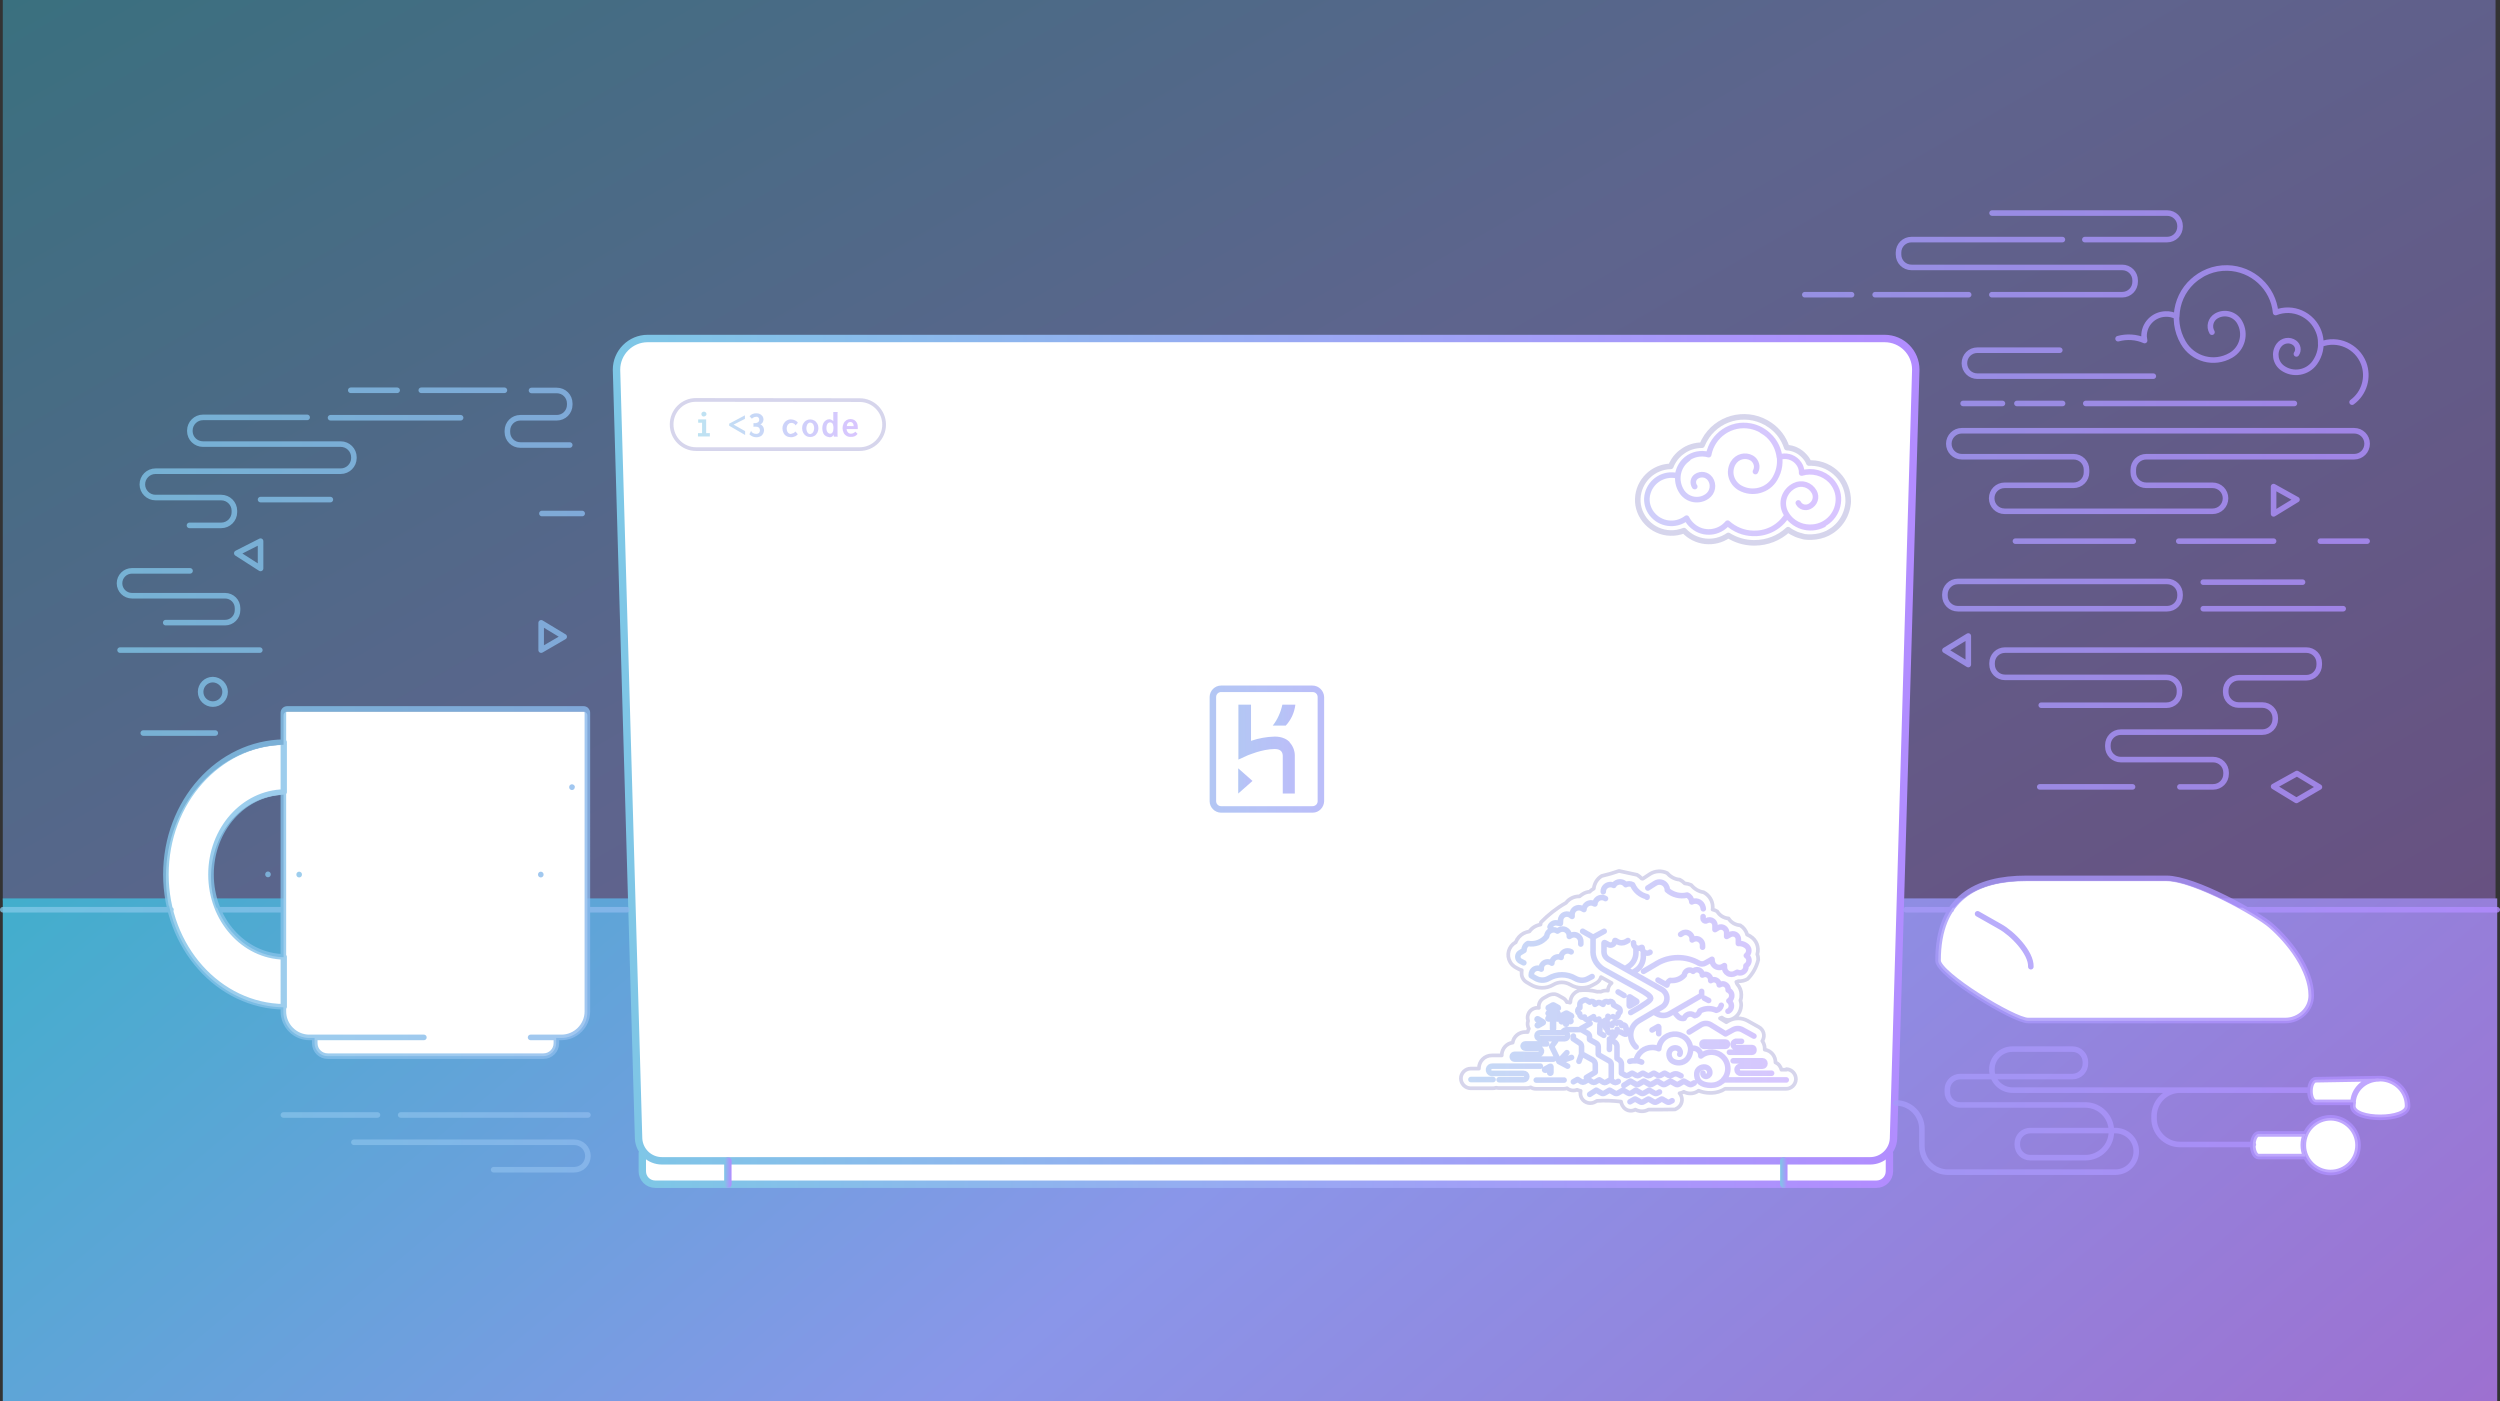 <?xml version="1.0" encoding="utf-8"?>
<!-- Generator: Adobe Illustrator 24.0.3, SVG Export Plug-In . SVG Version: 6.00 Build 0)  -->
<svg version="1.1" id="bg" xmlns="http://www.w3.org/2000/svg" xmlns:xlink="http://www.w3.org/1999/xlink" x="0px" y="0px"
	 width="1347.1px" height="754.9px" viewBox="0 0 1347.1 754.9" style="enable-background:new 0 0 1347.1 754.9;"
	 xml:space="preserve">
<rect x="0" y="0" width="1347.1" height="754.9" fill="#333333" stroke="none"/>
<style type="text/css">
	.st0{opacity:0.5;fill:url(#SVGID_1_);enable-background:new    ;}
	.st1{fill:url(#SVGID_2_);}
	.st2{fill:#FFFFFF;}
	.st3{opacity:0.7;}
	.st4{fill:url(#SVGID_3_);}
	.st5{fill:url(#SVGID_4_);}
	.st6{fill:url(#SVGID_5_);}
	.st7{fill:url(#SVGID_6_);}
	.st8{opacity:0.3;fill:none;stroke:#7673C0;stroke-width:3;stroke-linecap:round;stroke-linejoin:round;enable-background:new    ;}
	.st9{opacity:0.5;fill:url(#SVGID_7_);enable-background:new    ;}
	
		.st10{opacity:0.3;fill:none;stroke:#7673C0;stroke-width:2;stroke-linecap:round;stroke-linejoin:round;enable-background:new    ;}
	
		.st11{opacity:0.5;fill:none;stroke:url(#SVGID_8_);stroke-width:3;stroke-linecap:round;stroke-linejoin:round;enable-background:new    ;}
	.st12{fill:none;stroke:url(#SVGID_9_);stroke-width:3.98;stroke-linecap:round;stroke-linejoin:round;}
	.st13{fill:none;stroke:url(#SVGID_10_);stroke-width:4;stroke-linecap:round;stroke-linejoin:round;}
	
		.st14{opacity:0.8;fill:none;stroke:url(#SVGID_11_);stroke-width:3;stroke-linecap:round;stroke-linejoin:round;enable-background:new    ;}
	.st15{fill:none;stroke:url(#SVGID_12_);stroke-width:3.98;stroke-linecap:round;stroke-linejoin:round;}
	.st16{fill:none;stroke:url(#SVGID_13_);stroke-width:3.98;stroke-linecap:round;stroke-linejoin:round;}
</style>
<title>Artboard 1 copy 4</title>
<linearGradient id="SVGID_1_" gradientUnits="userSpaceOnUse" x1="400.166" y1="984.628" x2="946.064" y2="39.106" gradientTransform="matrix(1 0 0 -1 0 754.48)">
	<stop  offset="0" style="stop-color:#42AECC"/>
	<stop  offset="0.5" style="stop-color:#8A96E9"/>
	<stop  offset="1" style="stop-color:#9D70D0"/>
</linearGradient>
<path class="st0" d="M144.4,468.8v-0.1l0,0C144.4,468.7,144.4,468.7,144.4,468.8z M1344.7,0v485.2H1.5V0H1344.7z"/>
<linearGradient id="SVGID_2_" gradientUnits="userSpaceOnUse" x1="329.242" y1="545.35" x2="1017.912" y2="-275.376" gradientTransform="matrix(1 0 0 -1 0 754.48)">
	<stop  offset="0" style="stop-color:#42AECC"/>
	<stop  offset="0.5" style="stop-color:#8A96E9"/>
	<stop  offset="1" style="stop-color:#9D70D0"/>
</linearGradient>
<path class="st1" d="M1.5,484.1v270.8h1344.1V484.1H1.5z"/>
<g id="white_masking">
	<path class="st2" d="M1015.5,183.8H349c-9.3,0-16.8,7.5-16.8,16.8l7.7,287.4l0,0l4.2,125.9c0.1,2.2,0.8,4.3,2,6.1v11.4
		c0,3.9,3.1,7,7,7h658.1c3.9,0,7-3.1,7-7v-11.1c1.3-1.9,2.1-4.1,2.2-6.5l3.4-125.8l0,0l8.6-287.4
		C1032.3,191.4,1024.8,183.8,1015.5,183.8z"/>
	<path class="st2" d="M1223.6,498.8c-2.3-2-8.1-5.7-15.2-9.7h-2c-13-7-29.7-14.5-38.9-14.5h-75.5c-16.4,0-30.4,3.9-38.9,14.5h-0.9
		c-5,6.8-7.8,16.1-7.8,28.7l0,0c0,7.4,40.8,32.3,48.5,32.3h138.6c7.7,0,14-6,14-13.5l0,0C1245.4,522.8,1233.5,507.5,1223.6,498.8z"
		/>
	<path class="st2" d="M314.5,383.4H154.9c-1.2,0-2.1,0.9-2.1,2.1v15.8c-35.1,0.6-63.4,32.3-63.4,71.3c0,5.2,0.5,10.3,1.5,15.4h0.2
		c6.7,31.1,31.7,54.2,61.6,54.8v2.5c0,7.7,6.3,14,14,14h2.8v2.8c0,3.9,3.1,7,7,7h116.2c3.9,0,7-3.1,7-7v-2.8h2.8c7.7,0,14-6.3,14-14
		V385.5C316.5,384.4,315.6,383.5,314.5,383.4z M152.8,488v27.8c-16-0.4-29.7-11.3-35.8-26.7h-0.4c-1.9-5.3-2.9-10.9-2.9-16.5
		c0-24.2,17.4-43.8,39.1-44.4V488z"/>
</g>
<g id="ecosystem">
	<g class="st3">
		
			<linearGradient id="SVGID_3_" gradientUnits="userSpaceOnUse" x1="651.8" y1="350.839" x2="713.4" y2="350.839" gradientTransform="matrix(1 0 0 -1 0 754.48)">
			<stop  offset="0" style="stop-color:#93AFF0"/>
			<stop  offset="1" style="stop-color:#9EA2F6"/>
		</linearGradient>
		<path class="st4" d="M707.2,369.4H658c-3.4,0-6.2,2.8-6.2,6.2c0,0,0,0,0,0v56.1c0,3.4,2.8,6.2,6.2,6.2h49.3c3.4,0,6.1-2.8,6.2-6.2
			v-56.1C713.4,372.2,710.6,369.4,707.2,369.4C707.2,369.4,707.2,369.4,707.2,369.4 M707.2,434.4H658c-1.5,0-2.7-1.2-2.7-2.7v-56.1
			c0-1.5,1.2-2.7,2.7-2.7h49.3c1.5,0,2.7,1.2,2.7,2.7v56.1C710,433.2,708.8,434.4,707.2,434.4L707.2,434.4z"/>
		
			<linearGradient id="SVGID_4_" gradientUnits="userSpaceOnUse" x1="667.2" y1="333.692" x2="674.9" y2="333.692" gradientTransform="matrix(1 0 0 -1 0 754.48)">
			<stop  offset="0" style="stop-color:#93AFF0"/>
			<stop  offset="1" style="stop-color:#9EA2F6"/>
		</linearGradient>
		<polygon class="st5" points="667.2,427.6 674.9,420.8 667.2,414 		"/>
		
			<linearGradient id="SVGID_5_" gradientUnits="userSpaceOnUse" x1="667.2" y1="350.839" x2="697.657" y2="350.839" gradientTransform="matrix(1 0 0 -1 0 754.48)">
			<stop  offset="0" style="stop-color:#93AFF0"/>
			<stop  offset="1" style="stop-color:#9EA2F6"/>
		</linearGradient>
		<path class="st6" d="M695,399.9c-1.4-1.4-3.9-3-8.1-3c-4.4,0.1-8.7,0.9-12.8,2.3v-19.5h-6.8v29.6l4.8-2.2c0.1,0,7.9-3.5,14.8-3.5
			c3.5,0,4.2,1.9,4.3,3.5v20.5h6.5v-20.5c0-2.7-1.1-5.3-2.9-7.2"/>
		
			<linearGradient id="SVGID_6_" gradientUnits="userSpaceOnUse" x1="685.68" y1="369.147" x2="697.986" y2="369.147" gradientTransform="matrix(1 0 0 -1 0 754.48)">
			<stop  offset="0" style="stop-color:#93AFF0"/>
			<stop  offset="1" style="stop-color:#9EA2F6"/>
		</linearGradient>
		<path class="st7" d="M685.7,391h7.1c2.9-3.1,4.7-7.1,5.2-11.3h-7c-0.9,4.1-2.6,8-5.2,11.3"/>
	</g>
	<path class="st8" d="M990.3,255.8c-3.7-3.9-8.8-6.2-14.2-6.3c-0.5,0-0.9,0-1.4,0c-0.6-1.5-1.5-2.8-2.6-3.9
		c-2.4-2.6-5.7-4.2-9.3-4.4c-1.6-5-4.8-9.3-9.1-12.2c-11.1-7.7-26.3-5-34,6.1c-1,1.5-1.9,3.1-2.6,4.8l0,0c-3.7,0-7.4,1.1-10.4,3.3
		l0,0c-0.3,0.2-0.6,0.4-0.8,0.6l-0.3,0.2c-0.2,0.2-0.5,0.4-0.7,0.6l-0.2,0.2c-0.3,0.3-0.5,0.5-0.8,0.8l-0.2,0.2
		c-0.2,0.2-0.4,0.5-0.6,0.7l-0.2,0.2c-0.2,0.3-0.4,0.6-0.6,0.9l-0.3,0.4c-0.1,0.2-0.2,0.3-0.3,0.5c-0.6,0.9-1,1.8-1.4,2.8
		c-9.6,0.2-17.4,7.8-17.8,17.4c-0.2,4.7,1.6,9.3,4.9,12.8c3.3,3.5,7.9,5.6,12.7,5.7c2.5,0.1,5-0.4,7.3-1.3
		c6.2,6.7,16.4,7.8,23.9,2.6c4,2.5,8.6,3.9,13.3,4h0.8c6.7,0,13.2-2.5,18.1-7.1c1.4,1.1,3,1.9,4.6,2.6l0.3,0.1l0.9,0.3l0.7,0.2
		l0.4,0.1c0.3,0.1,0.7,0.2,1,0.3l0.3,0.1c0.4,0.1,0.7,0.1,1.1,0.2l0.3,0c0.4,0,0.7,0.1,1.1,0.1h0.3h0.6h0.3h0.4h0.3h0.1
		c3-0.1,5.9-0.8,8.6-2.1c0.2-0.1,0.3-0.2,0.5-0.3c6.3-3.3,10.3-9.8,10.6-16.9C995.9,264.7,994,259.6,990.3,255.8z"/>
	
		<linearGradient id="SVGID_7_" gradientUnits="userSpaceOnUse" x1="376.14" y1="525.756" x2="462.242" y2="525.756" gradientTransform="matrix(1 0 0 -1 0 754.48)">
		<stop  offset="0" style="stop-color:#7EC7E6"/>
		<stop  offset="1" style="stop-color:#B28CFF"/>
	</linearGradient>
	<path class="st9" d="M376.1,235.2v-1.8h2.2v-5.6h-2.1v-1.8h4.3v7.4h2v1.8L376.1,235.2z M378.6,224.3c-0.2-0.1-0.4-0.3-0.5-0.5
		c-0.3-0.5-0.2-1.2,0.2-1.6c0.3-0.2,0.6-0.4,1-0.4c0.2,0,0.5,0.1,0.7,0.2c0.2,0.1,0.4,0.3,0.5,0.5c0.1,0.2,0.2,0.4,0.2,0.6
		c0,0.2-0.1,0.5-0.2,0.6c-0.1,0.2-0.3,0.4-0.5,0.5c-0.2,0.1-0.5,0.2-0.7,0.2C379.1,224.5,378.8,224.4,378.6,224.3L378.6,224.3z
		 M401.5,234.4l-8.6-5v-1.1l8.5-4.5v1.9l-6.1,3.1l6.2,3.5V234.4z M411.1,229.8c0.4,0.6,0.6,1.3,0.6,2c0,0.7-0.2,1.3-0.5,1.9
		c-0.3,0.6-0.8,1.1-1.4,1.4c-2,1-4.5,0.5-6-1.1l0.9-1.8l0,0l0,0c0.2,0.5,0.6,0.9,1.1,1.2c0.6,0.3,1.2,0.4,1.8,0.4
		c0.5,0,1-0.2,1.4-0.5c0.3-0.4,0.5-0.9,0.5-1.4c0-0.5-0.2-1.1-0.6-1.5c-0.5-0.4-1.2-0.5-1.9-0.5c-0.3,0-0.6,0-1,0.1V228h0.4
		c0.7,0.1,1.5-0.1,2.1-0.5c0.4-0.3,0.6-0.8,0.6-1.4c0-0.4-0.1-0.8-0.4-1.1c-0.3-0.3-0.7-0.5-1.2-0.4c-0.4,0-0.8,0.1-1.2,0.2
		c-0.4,0.2-0.8,0.5-1.2,0.8l-1.2-1.3c0.4-0.5,1-1,1.6-1.2c0.6-0.3,1.3-0.4,2-0.4c0.7,0,1.4,0.1,2,0.4c0.5,0.3,1,0.7,1.4,1.2
		c0.3,0.5,0.5,1.1,0.5,1.7c0,0.6-0.2,1.2-0.5,1.7c-0.3,0.4-0.7,0.8-1.2,1C410.3,228.9,410.8,229.3,411.1,229.8L411.1,229.8z
		 M404.7,232L404.7,232L404.7,232l0,0.1C404.7,232,404.6,232,404.7,232L404.7,232z M405,232.1L405,232.1
		C404.9,232.1,404.9,232.1,405,232.1l-0.2-0.1l0,0L405,232.1L405,232.1z M427.5,233.4c0.4-0.2,0.8-0.5,1.1-0.9l1.3,1.5
		c-0.5,0.5-1,1-1.7,1.2c-0.6,0.3-1.3,0.4-2,0.4c-0.8,0-1.7-0.2-2.4-0.6c-0.7-0.4-1.3-1-1.6-1.7c-0.8-1.6-0.8-3.4,0-4.9
		c0.4-0.7,0.9-1.3,1.7-1.8c0.7-0.4,1.6-0.7,2.4-0.6c0.7,0,1.4,0.2,2.1,0.5c0.6,0.3,1.2,0.7,1.5,1.3l-1.2,1.4l0,0l0,0
		c-0.2-0.4-0.6-0.8-1-1c-0.4-0.2-0.9-0.4-1.4-0.3c-0.4,0-0.9,0.1-1.2,0.4c-0.4,0.3-0.7,0.6-0.9,1.1c-0.2,0.5-0.3,1.1-0.3,1.6
		c0,0.5,0.1,1,0.3,1.5c0.2,0.4,0.5,0.8,0.8,1c0.4,0.2,0.8,0.4,1.2,0.3C426.7,233.6,427.1,233.5,427.5,233.4L427.5,233.4z M428.4,229
		L428.4,229c0,0,0.1,0,0.2,0.1l0,0L428.4,229L428.4,229z M428.8,229.2L428.8,229.2c0,0-0.1,0-0.1-0.1l0.1-0.1L428.8,229.2z
		 M434.4,234.9c-0.7-0.4-1.2-1-1.6-1.7c-0.4-0.8-0.6-1.7-0.6-2.5c0-0.8,0.2-1.7,0.6-2.4c0.4-0.7,0.9-1.3,1.6-1.7
		c1.3-0.8,3-0.8,4.4,0c0.7,0.4,1.2,1,1.6,1.7c0.4,0.7,0.6,1.6,0.6,2.4c0,0.9-0.2,1.7-0.6,2.5c-0.4,0.7-0.9,1.3-1.6,1.7
		C437.4,235.7,435.7,235.7,434.4,234.9L434.4,234.9z M437.7,233.4c0.3-0.3,0.6-0.7,0.7-1.1c0.2-0.5,0.3-1.1,0.3-1.6
		c0-0.6-0.1-1.1-0.3-1.6c-0.1-0.4-0.4-0.8-0.7-1c-0.3-0.2-0.7-0.4-1.1-0.4c-0.4,0-0.8,0.1-1.1,0.4c-0.3,0.3-0.6,0.6-0.7,1.1
		c-0.2,0.5-0.3,1.1-0.3,1.6c0,0.6,0.1,1.1,0.3,1.6c0.1,0.4,0.4,0.8,0.7,1.1c0.3,0.3,0.7,0.4,1.1,0.4
		C437,233.8,437.4,233.6,437.7,233.4L437.7,233.4z M445,235c-0.6-0.4-1.1-0.9-1.4-1.6c-0.7-1.7-0.7-3.6,0-5.2
		c0.3-0.7,0.8-1.3,1.4-1.7c0.6-0.4,1.2-0.6,1.9-0.6c0.4,0,0.8,0.1,1.1,0.3c0.4,0.2,0.7,0.4,1,0.7V222h2.4v0.2
		c-0.1,0.1-0.1,0.2-0.1,0.3c0,0.2,0,0.3,0,0.5l0,11.2c0,0.2,0,0.4,0,0.6c0,0.2,0.1,0.4,0.2,0.5h-2.1c-0.1-0.1-0.1-0.3-0.2-0.5
		c0-0.2,0-0.4,0-0.6c-0.2,0.4-0.5,0.8-0.9,1.1c-0.4,0.2-0.8,0.3-1.3,0.3C446.3,235.5,445.6,235.3,445,235L445,235z M449.1,230.5
		c0-0.7-0.1-1.4-0.4-2.1c-0.3-0.5-0.8-0.8-1.4-0.8c-0.6,0-1.2,0.3-1.5,0.9c-0.4,0.7-0.5,1.5-0.5,2.2c0,0.6,0.1,1.2,0.3,1.7
		c0.2,0.4,0.4,0.7,0.8,1c0.3,0.2,0.6,0.3,0.9,0.3C448.5,233.7,449.1,232.6,449.1,230.5L449.1,230.5z M456.2,234.9
		c-0.7-0.4-1.3-1-1.6-1.7c-0.4-0.8-0.6-1.7-0.6-2.5c0-0.9,0.2-1.8,0.6-2.6c0.3-0.7,0.9-1.3,1.5-1.7c0.7-0.4,1.4-0.6,2.2-0.6
		c0.7,0,1.4,0.2,2,0.5c0.6,0.4,1.1,0.9,1.4,1.5c0.4,0.8,0.5,1.6,0.5,2.4c0,0.2,0,0.4,0,0.7v0.3h-6c0,0.7,0.3,1.4,0.8,1.9
		c0.4,0.4,1,0.6,1.5,0.6c0.4,0,0.9-0.1,1.3-0.3c0.4-0.2,0.8-0.5,1.1-0.8l1.2,1.2c-0.8,1.1-2.1,1.7-3.5,1.6
		C457.8,235.5,456.9,235.3,456.2,234.9z M460,229.6c0-0.4-0.1-0.7-0.2-1.1c-0.1-0.3-0.4-0.6-0.6-0.8c-0.3-0.2-0.6-0.3-1-0.3
		c-0.5,0-1,0.2-1.3,0.6c-0.4,0.4-0.6,1-0.6,1.6H460z"/>
	<path class="st10" d="M361.9,228.7L361.9,228.7c0,7.4,5.9,13.3,13.2,13.3h88.1c7.3,0,13.2-5.9,13.2-13.2l0,0
		c0-7.3-5.9-13.2-13.2-13.2l-88.1-0.1C367.8,215.4,361.9,221.4,361.9,228.7z"/>
	
		<linearGradient id="SVGID_8_" gradientUnits="userSpaceOnUse" x1="791.077" y1="342.781" x2="992.268" y2="342.781" gradientTransform="matrix(1 0 0 -1 0 754.48)">
		<stop  offset="0" style="stop-color:#8DB6ED"/>
		<stop  offset="0.91" style="stop-color:#B28CFF"/>
	</linearGradient>
	<path class="st11" d="M945.3,287.4h-0.7c-5.1-0.1-9.9-2.1-13.7-5.5c-4.7,5.6-13.1,6.4-18.7,1.6c-1.4-1.2-2.6-2.6-3.4-4.3
		c-2.5,1.9-5.5,2.9-8.6,2.8c-3.5-0.1-6.9-1.6-9.3-4.2c-2.4-2.5-3.6-5.8-3.5-9.2l0,0c0.4-7.3,6.6-12.9,13.9-12.6
		c0.9,0,1.8,0.2,2.7,0.4c0.6-6.8,6.3-11.9,13.1-11.9h0.4c1.1,0,2.1,0.2,3.2,0.5c2-10.5,12.1-17.4,22.5-15.4
		c8.3,1.6,14.6,8.3,15.6,16.7c3.4-1.1,7.1-0.2,9.6,2.4c1.6,1.7,2.5,3.9,2.4,6.2c5.6-1.7,11.7-0.1,15.8,4.1c2.7,2.9,4.2,6.7,4,10.6
		c-0.3,8.2-7.1,14.6-15.2,14.5h-0.5c-4.8-0.1-9.2-2.5-12-6.4C959.1,283.9,952.4,287.5,945.3,287.4z M945.9,254.1
		c0.7-1.2,0.9-2.7,0.5-4c-0.4-1.4-1.3-2.6-2.5-3.3c-3.5-2-7.9-0.8-10,2.7c-1.3,2.2-1.7,4.9-1,7.4c0.7,2.5,2.4,4.7,4.7,6
		c6.6,3.7,15,1.5,18.8-5c5.3-8.9,2.3-20.4-6.6-25.6c-0.1-0.1-0.3-0.2-0.4-0.2 M969,271c1.1,2.2,3.8,3,6,1.9c1.4-0.7,2.5-1.9,3-3.4
		c0.5-1.5,0.3-3.1-0.4-4.4c-2.1-3.9-6.8-5.4-10.7-3.4c-2.6,1.3-4.6,3.6-5.5,6.3c-0.9,2.7-0.6,5.7,0.7,8.2c3.9,7.4,13,10.3,20.5,6.5
		 M909.6,247.1c-5.8,4-7.3,12-3.3,17.9c0.1,0.1,0.1,0.2,0.2,0.3c3.1,4.2,9,5.2,13.3,2.2c3.1-2.1,3.9-6.4,1.7-9.5
		c0,0-0.1-0.1-0.1-0.1c-1.7-2.3-4.9-2.8-7.3-1.2c-1.8,1.2-2.2,3.6-1,5.4c0,0,0,0.1,0.1,0.1 M887.9,478.5l3.9-2.5
		c2-1.3,4.6-0.8,5.9,1.2c0.4,0.6,0.7,1.4,0.7,2.2v0.2c2.9,2.6,6.9,3.6,10.7,2.7c1.4,0.6,2.4,2,2.5,3.6v0.1c2.1-1.1,4.7-0.2,5.7,1.9
		c0.3,0.6,0.4,1.2,0.5,1.8 M887.5,483.5v-0.3c-3.5-0.8-6.4-3.2-7.8-6.5c-1.2-0.6-2.6-0.6-3.7,0l0,0c-1.3-1.7-3.8-2-5.5-0.7
		c-0.4,0.3-0.7,0.6-0.9,1l0,0.1c-1.9-1-4.3-0.3-5.3,1.6c-0.3,0.6-0.4,1.2-0.4,1.8 M878.2,542.1c0,0-0.1,0-0.1,0c-0.1,0-0.1,0-0.1,0
		c-0.1-0.1-0.1-0.1-0.1-0.2v-4.5c0-0.1,0.1-0.2,0.1-0.2c0.1-0.1,0.2-0.1,0.3,0l3.6,2.3c0.1,0.1,0.1,0.1,0.1,0.2
		c0,0.1-0.1,0.2-0.1,0.2L878.2,542.1z M878.7,545.6c5.4-3.2,5.3-3,5.7-3.4c1.1-0.8,5.1-3,5.1-4.3s-3.8-3.5-5.4-4.4l-19.7-10.9
		c0,0-6.5-3.2-6-10.8V505l-5.6-3.2 M858.7,504.9l5.7-3.1 M885.6,523.4l7.3-4.3c6.8-4,15.2-4.1,22.2-0.3l0.1,0.1
		c1.2,0.7,2.6,0.7,3.8,0l3.5-2l0.1,1c0.2,2.1,2.1,3.6,4.2,3.4c0.5-0.1,1.1-0.2,1.5-0.5l0.9-0.5v0.9c0,1.4,0.7,2.6,1.9,3.3
		c0.6,0.4,1.3,0.5,2,0.5c0.6,0,1.3-0.2,1.8-0.5l1.2-0.6c1.7,0.8,3.6,0.1,4.4-1.6c0.2-0.4,0.3-0.9,0.3-1.4v-0.5
		c1.5-0.9,2.1-2.9,1.2-4.4c-0.2-0.4-0.6-0.8-1-1.1c1.4-1.1,1.8-3.1,0.7-4.5c-0.3-0.4-0.6-0.7-1-0.9l-0.1-0.1c-1.2-0.8-2.6-1.1-3.9-1
		v-2.2c0-1.7-1.3-3-3-3c-0.5,0-1,0.1-1.5,0.4l-1.8,1v-2c0-1.7-1.3-3-3-3.1c-0.5,0-1.1,0.1-1.6,0.4l-1.7,1v-2.2c0-1.7-1.3-3-3-3
		c-0.5,0-1,0.1-1.4,0.4c-0.6,0.4-1.5,0.1-1.8-0.5c-0.1-0.2-0.2-0.4-0.2-0.6v-1.1 M865.1,484.2c-1.7-1.1-4-0.6-5.1,1.1
		c-0.3,0.5-0.6,1.1-0.6,1.8l-0.3-0.1c-1.8-1-4-0.4-5.1,1.4c-0.3,0.5-0.5,1.1-0.5,1.7l-0.9-0.5c-1.7-1-4-0.4-5,1.3
		c-0.3,0.6-0.5,1.2-0.5,1.8v1.1L846,493c-1.6-0.9-3.7-0.4-4.6,1.2c-0.3,0.4-0.4,0.9-0.5,1.4l-0.1,2l-1.9-0.3
		c-1.6-0.3-3.2,0.7-3.7,2.2 M917.4,510.4v-1.1c0-1.9-1.6-3.5-3.5-3.5c-0.6,0-1.3,0.2-1.8,0.5l-0.3,0.2l0-0.8
		c-0.1-1.9-1.8-3.4-3.7-3.3c-0.6,0-1.1,0.2-1.6,0.5l-0.9,0.6 M866.4,547.6c0.2,0,0.3,0.1,0.3,0.3v0c0,0.6-0.3,1.1-0.8,1.4l-3.3,1.9
		c-0.3,0.2-0.5,0.5-0.5,0.9l-0.1,4.5l2.2,1.3 M869.1,547.8l0.4,0.2c0.8,0.5,1.8,0.2,2.3-0.6c0.2-0.3,0.2-0.6,0.2-0.9v-0.3l0.2-0.1
		c0.5-0.3,0.9-0.9,0.8-1.5c0-0.6-0.3-1.2-0.8-1.5l-2.8-1.6v-0.2c0-0.9-0.7-1.7-1.7-1.7c-0.3,0-0.6,0.1-0.9,0.3l-0.2,0.1l-0.2-0.1
		c-0.8-0.5-1.8-0.3-2.3,0.5c-0.2,0.2-0.2,0.5-0.3,0.8l-1.4-0.8c-0.5-0.3-1.2-0.3-1.7,0l-1.3,0.8c0-0.9-0.8-1.7-1.7-1.6
		c-0.3,0-0.5,0.1-0.8,0.2l-0.3,0.2l-1.6-1c-0.5-0.3-1.2-0.3-1.7,0l-1.1,0.6c-0.5,0.3-0.9,0.9-0.9,1.5l0,1.9l-0.3,0.2
		c-0.8,0.5-1.1,1.5-0.6,2.3c0.2,0.3,0.4,0.5,0.6,0.6l0.2,0.1v0.3c0,0.9,0.8,1.7,1.7,1.7c0.3,0,0.6-0.1,0.9-0.2l0,0
		c0.1,0.9,0.9,1.6,1.8,1.5c0.3,0,0.5-0.1,0.7-0.3l2.4-1.4c0,0.9,0.8,1.7,1.7,1.7c0.3,0,0.5-0.1,0.8-0.2l0.4-0.2 M873.2,556.1l1.9,1
		c0.7,0.4,1.6,0.2,2-0.5c0.4-0.7,0.2-1.6-0.5-2l-0.5-0.3v-0.6c0-0.5-0.3-1-0.7-1.2c-0.4-0.3-1-0.3-1.4,0l-0.2,0.1v-0.2
		c0-0.8-0.6-1.5-1.4-1.5c-0.3,0-0.5,0.1-0.7,0.2l-0.5,0.3l-0.4-0.2c-0.7-0.4-1.6-0.2-2,0.5c-0.1,0.2-0.2,0.5-0.2,0.8v0.1l-1.4-0.8
		c-0.5-0.3-1-0.3-1.5,0c-0.7,0.4-0.9,1.3-0.5,2c0.1,0.2,0.3,0.4,0.5,0.5l0.5,0.3v0.5c0,0.5,0.3,1,0.7,1.3c0.4,0.3,1,0.3,1.4,0
		l0.6-0.3 M931.1,544.9c0,0,0.1,0,0.1,0c1.6-0.8,2.2-2.8,1.4-4.4c-0.2-0.5-0.6-0.9-1-1.2c1.5-0.9,2-3,1.1-4.5
		c-0.3-0.4-0.6-0.8-1.1-1.1l-0.4-0.2v-0.3c0-1.1-0.5-2-1.4-2.6c-0.9-0.6-2-0.6-2.9-0.1l-0.5,0.2c-0.1-1.6-1.4-2.9-3.1-2.8
		c-0.5,0-1,0.2-1.5,0.5v-0.4c0-1.6-1.3-3-3-3c-0.5,0-1.1,0.2-1.5,0.4h0l0,0c0-1.6-1.4-2.9-3-2.9c-0.6,0-1.2,0.2-1.7,0.6l-0.3,0.3
		l-0.1-0.1c-1.3-1-3.2-0.7-4.1,0.7c-0.3,0.4-0.5,0.9-0.5,1.4c-1.9,2.2-4.8,3.2-7.7,2.9c-0.9,0.5-1.6,1.4-1.7,2.5l-4.8-2.7
		 M851.8,508.6v-1.3c0-2-1.6-3.7-3.7-3.7c-0.6,0-1.3,0.2-1.8,0.5l-0.7,0.4v-0.1c0.1-2-1.5-3.7-3.5-3.8c-0.7,0-1.5,0.2-2.1,0.6
		l-0.8,0.5c-1.7-1.2-3.9-0.7-5.1,0.9c-0.4,0.6-0.6,1.3-0.7,2c-2.4,3-6.2,4.5-10,3.8c-1.4,0.7-2.2,2.1-2.2,3.7l-2,1.2
		c-1.3,0.7-1.7,2.4-1,3.6c0.3,0.4,0.6,0.8,1.1,1l1.7,0.9c0,0,0.1,0,0.1,0 M828.2,558c0-0.8,0.7-1.5,1.5-1.5h13.5
		c0.8,0,1.5,0.7,1.5,1.5v0.2c0,0.8-0.7,1.5-1.5,1.5h-13.5c-0.8,0-1.5-0.7-1.5-1.5V558z M835.4,578.3c0.2,0,0.3-0.1,0.3-0.3
		c0,0,0,0,0,0v-3.2c0-0.1-0.1-0.2-0.1-0.2c-0.1,0-0.2,0-0.3,0l-2.7,1.5c-0.1,0.1-0.2,0.2-0.2,0.4c0.1,0.1,0.2,0.2,0.4,0.2
		c0,0,0.1,0,0.1,0l2.3-1.3v2.7C835.1,578.1,835.2,578.3,835.4,578.3C835.4,578.3,835.4,578.3,835.4,578.3L835.4,578.3z M929.8,561.5
		h-11.7c-0.6,0-1,0.5-1,1c0,0,0,0,0,0v0.3c0,0.6,0.5,1,1,1c0,0,0,0,0,0h11.7c0.6,0,1-0.5,1-1v-0.3
		C930.8,562,930.4,561.5,929.8,561.5C929.8,561.5,929.8,561.5,929.8,561.5L929.8,561.5z M846.6,512.9c-1.7-1-3.9-0.5-4.9,1.1
		c-0.4,0.6-0.5,1.2-0.5,1.9l0,0c-1.8-0.8-3.9-0.1-4.7,1.7c-0.2,0.4-0.3,0.9-0.3,1.4l-0.3-0.2c-1.7-1-3.9-0.5-4.9,1.1
		c-0.4,0.6-0.5,1.2-0.5,1.9v0.4c-1.7-1-3.9-0.5-4.9,1.2c-0.3,0.6-0.5,1.2-0.5,1.9v0.3c0,0.1,0,0.2,0.1,0.2l2.2,1.3
		c2.2,1.3,4.9,1.4,7.1,0.1c4.4-2.6,9.9-2.6,14.3,0c1.1,0.6,2.3,1,3.6,1c1.2,0,2.4-0.3,3.4-0.9l2.1-1.1 M871.4,554.6
		c0,1.6-0.9,3.5-2.2,4.3l-1.9,1l0,0l0,0l0,0l0,0l0,0l0,0l-0.1,5.6 M867.2,559.9l2.8,1.6c0.8,0.5,1.3,1.3,1.3,2.3v6.5l1.2,0.8
		c0.7,0.5,1.2,1.3,1.2,2.2v5h0.1l2.1,1.2c0.4,0.2,0.9,0.2,1.3,0l2.1-1.2c0.1,0,0.2,0,0.3,0l2.1,1.2c0.4,0.2,0.9,0.2,1.3,0l2.1-1.2
		c0.1,0,0.2,0,0.3,0l2.1,1.2c0.4,0.2,0.9,0.2,1.4,0l2.1-1.2c0.1,0,0.2,0,0.3,0l2.1,1.2c0.4,0.2,0.9,0.2,1.3,0l2.1-1.2
		c0.1,0,0.2,0,0.3,0l2.1,1.2c0.4,0.2,0.9,0.2,1.3,0l0.9-0.5c0.9-0.5,1.9-0.5,2.8-0.1l1.6,0.8 M912.9,583.5l-1.1,0.6
		c-0.5,0.3-1.2,0.3-1.7,0l-2.6-1.5c-0.1-0.1-0.2-0.1-0.3,0l-2.6,1.5c-0.5,0.3-1.2,0.3-1.7,0l-2.6-1.5c-0.1,0-0.2,0-0.3,0l-2.6,1.5
		c-0.5,0.3-1.2,0.3-1.7,0l-2.6-1.5c-0.1-0.1-0.2-0.1-0.3,0l-2.6,1.5c-0.5,0.3-1.2,0.3-1.7,0l-2.6-1.5c-0.1-0.1-0.2-0.1-0.3,0
		l-2.6,1.5c-0.5,0.3-1.2,0.3-1.7,0l-2.6-1.5c-0.1-0.1-0.2-0.1-0.3,0l-3.4,2.2 M901,593.1l-1.1,0.6c-0.5,0.3-1.2,0.3-1.7,0l-2.6-1.5
		c-0.1,0-0.2,0-0.3,0l-2.6,1.5c-0.5,0.3-1.2,0.3-1.7,0l-2.6-1.5c-0.1,0-0.2,0-0.3,0l-2.6,1.5c-0.5,0.3-1.2,0.3-1.7,0l-2.6-1.5
		c-0.1,0-0.2,0-0.3,0l-2.6,1.5 M847.8,582.9l2.1-1.2c0.1-0.1,0.2-0.1,0.3,0l2.1,1.3c0.4,0.2,0.9,0.2,1.3,0l2.1-1.2
		c0.1-0.1,0.2-0.1,0.3,0l2.1,1.3c0.4,0.2,0.9,0.2,1.4,0l2.1-1.2c0.1-0.1,0.2-0.1,0.3,0l2.1,1.3c0.4,0.2,0.9,0.2,1.3,0l2.1-1.2
		c0.1,0,0.2,0,0.3,0l0.5,0.3v-8.8c0-0.7-0.4-1.4-1-1.8l-5.9-3.4c-0.1-0.1-0.1-0.1-0.1-0.2v-4.1c0-0.7-0.4-1.4-1-1.8l-3.6-2
		c-0.1,0-0.1-0.1-0.1-0.3v-1.3c0-0.7-0.4-1.4-1-1.8l-3.4-2h-7.5c-1,0-1.9,0.4-2.5,1.2 M852.1,554.1c0,0,0.1,0,0.1,0l4.6-2.6
		 M868.8,582.6l1,0.6c0.4,0.2,0.9,0.2,1.3,0l0.9-0.5 M839.4,543.4c0,0,0.1,0,0.1,0c0.1,0,0.2-0.1,0.2-0.1c0.1-0.1,0-0.3-0.1-0.4
		l-2.5-1.4l0,0h-0.1l0,0c0,0-0.1,0-0.1,0l0,0h-0.1l-2.5,1.4c-0.1,0.1-0.1,0.3,0,0.4c0.1,0.1,0.2,0.1,0.3,0.1l2-1.2v2.2l-2.3,1.4
		c-0.1,0.1-0.2,0.3-0.1,0.4c0.1,0.1,0.1,0.1,0.3,0.1c0,0,0.1,0,0.1,0l2-1.2v2.1l-2.3,1.3c-0.1,0.1-0.2,0.2-0.2,0.4
		c0.1,0.1,0.2,0.2,0.4,0.2c0,0,0.1,0,0.1,0l2-1.2v6.5c0,0.2,0.1,0.3,0.2,0.3c0.2,0,0.3-0.1,0.3-0.2c0,0,0-0.1,0-0.1v-6.6l2.1,1.3
		c0.1,0.1,0.3,0,0.4-0.1s0-0.3-0.1-0.4l0,0l-2.4-1.4V545l2,1.2c0.1,0.1,0.3,0,0.4-0.1c0,0,0,0,0,0c0.1-0.1,0-0.3-0.1-0.4l-2.3-1.3
		v-2.1L839.4,543.4z M846.5,547.8c0,0,0.1,0,0.1,0c0.1,0,0.2-0.1,0.2-0.1c0.1-0.1,0-0.3-0.1-0.4c0,0,0,0,0,0l-2.5-1.4l0,0
		c0,0-0.1,0-0.1,0l0,0c-0.1,0-0.1,0-0.2,0l-2.5,1.4c-0.1,0.1-0.2,0.3-0.1,0.4c0.1,0.1,0.3,0.2,0.4,0.1c0,0,0,0,0,0l2-1.2v2.2
		l-2.3,1.3c-0.1,0.1-0.2,0.3-0.1,0.4c0,0.1,0.1,0.1,0.2,0.1c0,0,0.1,0,0.1,0l2-1.2v2.2c0,0.2,0.1,0.3,0.2,0.3c0.2,0,0.3-0.1,0.3-0.2
		c0,0,0-0.1,0-0.1v-2.2l2,1.1c0.1,0.1,0.3,0,0.4-0.2c0.1-0.1,0-0.3-0.1-0.3l-2.3-1.3v-2.2L846.5,547.8z M903,546.4l1.1,1.2
		c0.7,0.8,1.6,1.2,2.6,1.2c0.3,0,0.5,0,0.8-0.1c0.7-1.8,2.7-2.8,4.5-2.1c0.4,0.2,0.8,0.4,1.2,0.7c1.3-0.2,2.3-1.2,2.7-2.4l0.1-0.2
		c2.7-1.5,6-1.6,8.8-0.3c1.3-0.3,2.3-1.2,2.6-2.5l0.1-0.2 M918.4,537.9l2.3,1.2 M875.1,536.4l-3.2-1.9 M828.4,552.6
		c0,0.1,0.1,0.1,0.2,0.1c0,0,0.1,0,0.1,0l2.8-1.6c0.1,0,0.1-0.1,0.1-0.2c0-0.1-0.1-0.2-0.1-0.2l-2.8-1.7c-0.1-0.1-0.3-0.1-0.4,0
		c-0.1,0.1-0.1,0.3,0,0.4c0,0,0,0,0.1,0l2.4,1.5l-2.4,1.4C828.3,552.3,828.3,552.5,828.4,552.6C828.4,552.6,828.4,552.6,828.4,552.6
		L828.4,552.6z M804.5,581.7h-11.9 M842.8,582h-15 M838.3,560.9l-2.2,3l3.9,8l4.3-4.7 M840,572l6.8-2.2 M840,572l4.7,2.5
		 M854.8,580.6l4.7-2.8c0.1-0.1,0.2-0.2,0.1-0.3v-4c0-0.9-0.5-1.8-1.3-2.3l-6.1-3.4v-3.9c0-0.8-0.4-1.6-1.2-2l-3.3-2.2l0.1-1.4
		 M850.8,571.9l1.4-3.9v-4.1 M851.8,508.7v-1.3c0-2-1.6-3.7-3.7-3.7c-0.6,0-1.3,0.2-1.8,0.5l-0.7,0.4v-0.2c0.1-2-1.5-3.7-3.5-3.8
		c-0.7,0-1.5,0.2-2.1,0.6l-0.8,0.5c-1.7-1.2-3.9-0.7-5.1,0.9c-0.4,0.6-0.6,1.3-0.7,2c-2.4,3-6.2,4.5-10,3.8
		c-1.4,0.7-2.2,2.1-2.2,3.7l-2,1.2c-1.3,0.7-1.7,2.4-1,3.6c0.3,0.4,0.6,0.8,1.1,1l1.7,0.9 M833.4,562.5H822c-0.7,0-1.2,0.4-1.3,1.1
		v0.1c0.1,0.7,0.6,1.1,1.3,1.1h6.7c0.9-0.1,1.7,0.5,1.9,1.4c0.1,0.9-0.5,1.7-1.4,1.9c-0.1,0-0.3,0-0.4,0h-12.6
		c-0.7,0-1.2,0.4-1.3,1.1v0.4c0.1,0.7,0.6,1.1,1.3,1.1H837 M835.3,578.3c0.2,0,0.3-0.1,0.3-0.3c0,0,0,0,0,0v-3.2
		c0-0.1-0.1-0.2-0.1-0.2c-0.1,0-0.2,0-0.3,0l-2.7,1.5c-0.1,0.1-0.2,0.2-0.2,0.4c0.1,0.1,0.2,0.2,0.4,0.2c0,0,0.1,0,0.1,0l2.3-1.3
		v2.7C835,578.2,835.2,578.3,835.3,578.3C835.3,578.3,835.4,578.3,835.3,578.3L835.3,578.3z M931.9,567h12.3c0.5,0,0.9-0.5,0.9-1.1
		v-0.3c0-0.6-0.4-1.1-0.9-1.1h-8.9c-0.9-0.2-1.6-1.1-1.4-2c0.1-0.7,0.7-1.2,1.4-1.4h3.1 M893.8,557v-3.6c0-0.1-0.1-0.2-0.1-0.2
		c-0.1-0.1-0.2-0.1-0.3,0l-3.2,1.8 M912.9,583.6l-1.1,0.6c-0.5,0.3-1.2,0.3-1.7,0l-2.6-1.5c-0.1-0.1-0.2-0.1-0.3,0l-2.6,1.5
		c-0.5,0.3-1.2,0.3-1.7,0l-2.6-1.5c-0.1,0-0.2,0-0.3,0l-2.6,1.5c-0.5,0.3-1.2,0.3-1.7,0l-2.6-1.5c-0.1-0.1-0.2-0.1-0.3,0l-2.6,1.5
		c-0.5,0.3-1.2,0.3-1.7,0l-2.6-1.5c-0.1-0.1-0.2-0.1-0.3,0l-2.6,1.5c-0.5,0.3-1.2,0.3-1.7,0l-2.6-1.5c-0.1-0.1-0.2-0.1-0.3,0
		l-3.4,2.2 M894.2,588.4l-1.1,0.6c-0.5,0.3-1.2,0.3-1.7,0l-2.6-1.5c-0.1-0.1-0.2-0.1-0.3,0l-2.6,1.5c-0.5,0.3-1.2,0.3-1.7,0
		l-2.6-1.5c-0.1-0.1-0.2-0.1-0.3,0L879,589c-0.5,0.3-1.2,0.3-1.7,0l-2.6-1.5c-0.1-0.1-0.2-0.1-0.3,0l-2.6,1.5
		c-0.5,0.3-1.2,0.3-1.7,0l-2.6-1.5c-0.1-0.1-0.2-0.1-0.3,0l-2.6,1.5c-0.5,0.3-1.2,0.3-1.7,0l-2.6-1.5c-0.1-0.1-0.2-0.1-0.3,0
		l-3.4,2.2 M933.9,571.6h15.8c0.7,0,1.3,0.6,1.3,1.3v0.3c0,0.7-0.6,1.3-1.3,1.3h-11.8c-1,0-1.9,0.8-1.9,1.9c0,1,0.8,1.9,1.9,1.9
		h16.7 M828.4,552.6c0,0.1,0.1,0.1,0.2,0.1c0,0,0.1,0,0.1,0l2.8-1.6c0.1,0,0.1-0.1,0.1-0.2c0-0.1-0.1-0.2-0.1-0.2l-2.8-1.7
		c-0.1-0.1-0.3-0.1-0.4,0c-0.1,0.1-0.1,0.3,0,0.4c0,0,0,0,0.1,0l2.4,1.5l-2.4,1.4C828.3,552.3,828.3,552.4,828.4,552.6
		C828.4,552.6,828.4,552.6,828.4,552.6L828.4,552.6z M830,574.5h-25.9c-1,0-1.8,0.6-2,1.6c-0.2,1.1,0.5,2.1,1.5,2.3
		c0.1,0,0.3,0,0.4,0h17c0.9,0,1.7,0.7,1.7,1.7l0,0l0,0c0,0.9-0.7,1.7-1.7,1.7l0,0h-13.2 M804.5,581.7h-11.9 M962.5,581.9h-33.9
		c3.4-3.5,3.2-9.2-0.3-12.5c-3.2-3.1-8.3-3.3-11.8-0.4v-0.1c0-1-0.3-2-1.1-2.8c-0.7-0.8-1.7-1.2-2.8-1.3c-0.5,0-1.1,0.1-1.6,0.3
		c0-0.6-0.1-1.2-0.3-1.7c-0.6-2.2-2-4-4-5.1c0,0-0.1,0-0.1,0c-4.1-2.3-9.4-0.8-11.7,3.3c-0.6,1.1-1,2.3-1.1,3.5
		c-1.1-0.5-2.3-0.7-3.5-0.7c-4.3,0-7.9,3-8.8,7.2c-0.4,0-0.7,0-1.1,0c-0.8,0-1.5,0.1-2.2,0.3 M917.6,578.2c-0.1,0.8,0.4,1.6,1.3,1.8
		c1.1,0.2,2.2-0.6,2.4-1.7c0,0,0,0,0,0c0.2-1.6-0.8-3-2.4-3.3c-1.1-0.2-2.3,0.1-3.2,0.8c-0.8,0.6-1.3,1.5-1.4,2.5
		c-0.2,1.6,0.3,3.3,1.4,4.5c1.7,1.7,4.5,2,5.9,2c0.3,0,0.6,0,0.7,0c2.1,0,4.1-0.8,5.7-2.2c0,0,0.1,0,0.1,0 M905.1,568.1
		c0.3-0.5,0.4-1.1,0.2-1.7c-0.2-0.6-0.5-1.1-1.1-1.4c-1.5-0.8-3.4-0.3-4.3,1.1c-0.6,1-0.7,2.1-0.4,3.2c0.3,1.1,1,2.1,2,2.6
		c2.9,1.6,6.6,0.7,8.3-2.2c0.7-1.2,1.1-2.6,1.2-4 M882.2,571.6c0.8,0.1,1.6,0.4,2.4,0.7 M945.1,558.3l-6.2-3.4
		c-1.6-0.9-3.5-0.9-5.1,0l-4,2.2l-7.8-4.8c-1.7-1.1-3.9-1.1-5.6,0l-6.2,3.8 M881.6,564.2c-3.6-3.3-3.9-8.9-0.6-12.5
		c0.6-0.7,1.3-1.2,2.1-1.7l12.4-7.3c2.6-1.5,3.5-4.9,2-7.5c-0.5-0.8-1.1-1.5-2-2L866.8,517c-2.6-1.6-2.6-3.4-2.5-6c0-0.5,0-1,0-1.5
		v-1.3c0-0.2,0.1-0.3,0.3-0.3c0,0,0.1,0,0.1,0l2,1.1c1.1,0.6,2.5,0.2,3.1-0.9c0.2-0.3,0.3-0.7,0.3-1.1c0-0.1,0.1-0.2,0.1-0.2
		c0.1,0,0.2,0,0.3,0l1,0.6c1.5,0.9,3.3,0.8,4.7,0l1-0.6 M876.1,521.7l1.5-1c2.4-1.6,3.9-4.3,3.9-7.2v-2.2 M880.2,508v0.3
		c0,1.5,1.2,2.7,2.7,2.7c0.4,0,0.8-0.1,1.2-0.3l0.4-0.2c0.1,0,0.2,0,0.3,0c0.1,0.1,0.1,0.1,0.1,0.2v0.2c0,1.5,1.2,2.7,2.7,2.7
		c0.5,0,1-0.1,1.4-0.4l0.1-0.1 M885.5,513.5v1.9c0,3.1-1.5,6-4.1,7.6l-1.4,0.9 M891.6,545.6l1.1,0.6c2.2,1.3,4.9,1.3,7.1,0l17.1-9.9
		v-2.1"/>
	<path class="st10" d="M962.6,576.4h-2.7c-0.4-1.7-1.5-3.2-3.2-3.9v-0.1c0-3.4-2.4-6.3-5.8-6.8c0-0.1,0-0.2,0-0.3V565
		c0-1.5-0.5-2.9-1.3-4.1c0.1-0.1,0.1-0.2,0.2-0.3c1.4-2.6,0.5-5.8-2.1-7.2c0,0,0,0,0,0l-6.1-3.4c-3.1-1.7-6.9-1.7-10,0l0,0l-1.4,0.8
		l-3.4-2.1c0.3-0.1,0.7-0.3,1-0.4c1,0.8,2.2,1.3,3.4,1.3c0.8,0,1.6-0.2,2.4-0.6c2.7-1.3,4.4-4,4.6-7c0.1-1-0.1-2-0.4-3
		c0.4-0.9,0.5-1.9,0.5-3c0-2.1-0.8-4.2-2.3-5.8c-0.1-0.4-0.2-0.7-0.4-1.1c0.4-0.1,0.7-0.3,1.1-0.4c1.7,0.1,3.5-0.3,5-1.2
		c2.8-2.8,4.8-6.4,5.7-10.3c0-1-0.1-2-0.5-3c1.1-3.7-0.4-7.7-3.8-9.7l-0.1-0.1h0c-0.5-0.3-1.1-0.6-1.6-0.8c-0.5-2.1-1.9-3.9-3.7-5
		c-2.6-0.2-4.9-1.5-6.3-3.7c-2.5-0.2-4.8-1.6-6.1-3.8c-0.8-0.5-1.6-0.8-2.5-1c0.1-0.4,0.1-0.8,0.1-1.3c0-3.4-1.9-6.4-4.9-8
		c-2.6-0.4-5-1.8-6.7-3.9c-1.1-0.5-2.3-0.8-3.5-0.9c-0.8-0.8-1.7-1.5-2.7-2c-2.6-0.2-5-1.5-6.7-3.5c-3-1.5-6.6-1.3-9.4,0.5l-3.8,2.5
		c-0.2,0-0.4-0.1-0.6-0.1c-0.7-0.8-1.6-1.5-2.5-2c-3.2-0.7-6.4-1.4-9.7-2.1c-3.1,1.1-6.2,2-9.3,2.7c-2.4,1.4-4,4-4.3,6.8
		c-0.8,0.5-1.6,1-2.2,1.7c-1.3,0.1-2.6,0.5-3.7,1.2c-0.6,0.4-1.2,0.8-1.8,1.3c-2.9-0.1-5.6,1.3-7.3,3.5c-5,2.8-9.5,6.4-13.5,10.5
		c-0.1,0.4-0.2,0.8-0.2,1.2c-2.4,0.4-4.6,1.7-6,3.7c-1.1,0.2-2.1,0.5-3.1,1c-2,1.1-3.5,2.8-4.3,4.9l-0.1,0c-3.7,2.1-5,6.8-2.9,10.5
		c0.7,1.3,1.9,2.4,3.2,3.1l1.7,0.9c0.4,0.2,0.9,0.4,1.4,0.5c-0.1,0.5-0.1,1-0.1,1.5v0.3c0,1.9,1,3.6,2.6,4.6l2.2,1.3
		c3.8,2.3,8.5,2.4,12.3,0.1c2.8-1.7,6.3-1.7,9.2,0c3.7,2.2,8.3,2.3,12,0.2l2-1.1c1.2-0.7,2.1-1.8,2.5-3.2l5.7,3.2
		c-1.2,1-2,2.5-2,4.1c-1.3-0.2-2.6,0-3.8,0.6c-0.6-0.1-1.3-0.1-1.9,0c-3.2-0.9-6.7-1.1-10-0.7l-1.1,0.6c-2.1,1.2-3.4,3.3-3.4,5.7
		c-0.1,0.1-0.1,0.2-0.2,0.3c-0.3-0.1-0.7-0.2-1-0.3h-0.1l-0.4,0h-0.2c-0.5-1-1.2-1.8-2.2-2.3l-2.5-1.4l-0.2-0.1l0,0
		c-0.5-0.2-1-0.4-1.5-0.5h-0.1l-0.4,0c-0.6,0-1.2,0-1.8,0.2l-0.3,0.1c-0.4,0.1-0.7,0.3-1,0.4l-2.5,1.4c-1.9,1.1-2.9,3.2-2.6,5.3
		c-2.1-0.3-4.2,0.7-5.3,2.5c-0.7,1.2-1,2.7-0.6,4c0,0.2,0.1,0.3,0.1,0.5c-0.5,1.4-0.3,2.9,0.4,4.2c-0.3,0.6-0.5,1.2-0.6,1.8h-1.3
		c-3.4,0-6.3,2.4-6.8,5.7c-3.3,0.4-5.8,3.3-5.9,6.6v0.3h-5.3c-3.9,0-7,3.1-7,7c0,0,0,0.1,0,0.1h-4.4c-2.9,0-5.3,2.4-5.3,5.3
		s2.4,5.3,5.3,5.3h11.9c0.6,0,1.2-0.1,1.8-0.3c0.5,0.1,1,0.2,1.4,0.2h14.9c0.8,0,1.6-0.1,2.3-0.4c0.8,0.5,1.8,0.8,2.8,0.8h15
		c0.6,0,1.2-0.1,1.8-0.3c0.6,0.5,1.2,0.8,1.9,1c1.2,0.3,2.4,0.3,3.5-0.2c0.6,0.3,1.2,0.5,1.9,0.6c0,0,0,0.1,0,0.2
		c-0.6,2.9,1.2,5.7,4.1,6.3c1.4,0.3,2.8,0,4-0.7l0.7-0.4c4.3-0.3,8.7-0.1,13,0.4c0.1,0.7,0.3,1.3,0.6,1.9l0.3,0.5
		c1.4,2.4,4.4,3.2,6.8,1.9c2.2,1.2,4.9,1.2,7.1,0c4.8,0,9.5,0,14.3-0.1l1.1-0.6c2.5-1.5,3.4-4.7,1.9-7.3c-0.2-0.3-0.3-0.6-0.6-0.8
		c0.8-0.1,1.6-0.4,2.3-0.8c2.2,1.2,5,1.2,7.2-0.1l0.8-0.5c1.9,0.8,4,1.2,6.1,1.2c0.4,0,0.7,0,1,0c2.5-0.1,5-0.8,7.1-2.2h32.7
		c2.9,0.1,5.4-2.2,5.5-5.1c0.1-2.9-2.2-5.4-5.1-5.5C962.9,576.4,962.7,576.4,962.6,576.4L962.6,576.4z"/>
	
		<linearGradient id="SVGID_9_" gradientUnits="userSpaceOnUse" x1="344.099" y1="124.722" x2="1020.107" y2="124.722" gradientTransform="matrix(1 0 0 -1 0 754.48)">
		<stop  offset="0" style="stop-color:#7EC7E6"/>
		<stop  offset="1" style="stop-color:#B28CFF"/>
	</linearGradient>
	<path class="st12" d="M1018.1,621.4v9.7c0,3.9-3.1,7-7,7h-658c-3.9,0-7-3.1-7-7v-9.7"/>
	
		<linearGradient id="SVGID_10_" gradientUnits="userSpaceOnUse" x1="330.194" y1="350.489" x2="1034.306" y2="350.489" gradientTransform="matrix(1 0 0 -1 0 754.48)">
		<stop  offset="0" style="stop-color:#7EC7E6"/>
		<stop  offset="1" style="stop-color:#B28CFF"/>
	</linearGradient>
	<path class="st13" d="M349,182.4h666.5c9.3,0,16.8,7.5,16.8,16.8l-12,414.3c-0.3,6.7-5.9,12-12.6,12h-651
		c-6.7,0-12.2-5.2-12.6-11.9l-11.9-414.4C332.2,190,339.7,182.4,349,182.4z"/>
	<path class="st2" d="M1242.4,623.2H1217c-1.7,0-3.1-2.7-3.1-6.1c0-3.3,1.4-6.1,3.1-6.1h25.4
		C1240.7,614.9,1240.7,619.3,1242.4,623.2L1242.4,623.2z"/>
	<circle class="st2" cx="1255.9" cy="617.1" r="14.7"/>
	<path class="st2" d="M1267.9,594.3c0-6.8,5.9-13.1,14-13.1"/>
	<path class="st2" d="M1297.4,596c0,8.1-29.5,8.1-29.5,0c0-0.7,0.1-1.3,0.2-2h-20.2c-1.7,0-3.1-2.7-3.1-6.1c0-3.3,1.4-6.1,3.1-6.1
		c0,0,33.3-0.6,34.8-0.6C1290.8,581.3,1297.4,587.9,1297.4,596C1297.4,596,1297.4,596,1297.4,596z"/>
	
		<linearGradient id="SVGID_11_" gradientUnits="userSpaceOnUse" x1="0" y1="381.166" x2="1347.077" y2="381.166" gradientTransform="matrix(1 0 0 -1 0 754.48)">
		<stop  offset="0" style="stop-color:#7EC7E6"/>
		<stop  offset="1" style="stop-color:#B28CFF"/>
	</linearGradient>
	<path class="st14" d="M1099.9,380h67.5c3.9,0,7-3.1,7-7v-1c0-3.9-3.1-7-7-7h-87c-3.9,0-7-3.1-7-7v-0.7c0-3.9,3.1-7,7-7h162.3
		c3.9,0,7,3.1,7,7v0.9c0,3.9-3.1,7-7,7h-36.4c-3.9,0-7,3.1-7,7v0.7c0,3.9,3.1,7,7,7h12.7c3.9,0,7,3.1,7,7v0.6c0,3.9-3.1,7-7,7h-76.2
		c-3.9,0-7,3.1-7,7v0.8c0,3.9,3.1,7,7,7h49.7c3.9,0,7,3.1,7,7v0.7c0,3.9-3.1,7-7,7h-17.9 M1187.2,328h75.4 M1187.2,313.7h53.5
		 M1149.1,424h-50 M1225.1,423.8l12.6-7l12.1,7.3l-12.4,7.2L1225.1,423.8z M140,350.3H64.7 M102.4,307.6H71.1c-3.7,0-6.7,3-6.7,6.7
		l0,0l0,0c0,3.7,3,6.7,6.7,6.7h0h50.2c3.7,0,6.7,3,6.7,6.7v1.1c0,3.7-3,6.7-6.7,6.7h-32 M102.1,283.1h17.1c3.9,0,7.1-3.2,7.1-7.1
		v-0.8c0-3.9-3.2-7.1-7.1-7.1H83.8c-3.9,0-7.1-3.2-7.1-7.1l0,0c0-3.9,3.2-7.1,7.1-7.1h99.8c3.9,0,7.1-3.2,7.1-7.1v-0.4
		c0-3.9-3.2-7.1-7.1-7.1h-74.2c-3.9,0-7.1-3.1-7.1-7c0,0,0,0,0,0v-0.3c0-3.9,3.2-7.1,7.1-7.1h56.1 M271.8,210.3H227 M214,210.3h-25
		 M127.6,298.1l12.8-6.5v14.7L127.6,298.1z M140.4,269.2h37.6 M178.1,225.1h70.1 M1141.3,182.5c4.7-1.3,9.8-1,14.3,1
		c-0.1-0.7-0.2-1.4-0.3-2.1c-0.2-6.6,5-12,11.6-12.2c2.1-0.1,4.2,0.4,6,1.4c0.3-14.8,12.6-26.5,27.3-26.2c13.5,0.3,24.7,10.6,26,24
		c9.2-3.6,19.5,0.9,23.1,10.1c0.8,1.9,1.2,3.9,1.2,6c0,0.4,0,0.7,0,1c9.2-3.6,19.5,1,23.1,10.2c2.9,7.6,0.4,16.2-6.2,21 M1191.9,179
		c-1.8-3.1-0.7-7,2.4-8.8c0,0,0,0,0,0c4.4-2.5,10-1,12.5,3.4c3.6,6.3,1.5,14.3-4.8,17.9c0,0,0,0,0,0c-9,5.2-20.4,2.1-25.6-6.9
		c-7.4-12.7-3.1-29,9.6-36.4c0,0,0.1,0,0.1-0.1 M1243.1,170.5c8,5.7,9.9,16.9,4.2,24.9c-4,5.6-11.8,6.9-17.4,2.9
		c-3.9-2.8-4.8-8.3-2-12.2c2-2.7,5.8-3.4,8.5-1.4c1.9,1.4,2.4,4.1,1,6c0,0,0,0,0,0 M1211.6,490.2h134 M1027,490.2h24.4 M316.5,490.2
		h21.3 M117.5,490.2h34.6 M1.5,490.2h90.6 M1160.3,202.7h-94.8c-3.9,0-7-3.1-7-7l0,0c0-3.9,3.1-7,7-7h44.4 M1123.9,217.4h112.4
		 M1086.8,217.4h24.6 M1057.8,217.4h21.2 M1086,291.6h63.5 M1057.1,232.1h211.4c3.9,0,7,3.1,7,7l0,0c0,3.9-3.1,7-7,7h-112
		c-3.9,0-7,3.1-7,7v1.4c0,3.9,3.1,7,7,7h35.7c3.9,0,7,3.1,7,7l0,0c0,3.9-3.1,7-7,7h-112c-3.9,0-7-3.1-7-7l0,0c0-3.9,3.1-7,7-7h37.1
		c3.9,0,7-3.1,7-7v-1.4c0-3.9-3.1-7-7-7h-60.2c-3.9,0-7-3.1-7-7l0,0C1050.1,235.3,1053.2,232.1,1057.1,232.1z M1174,291.6h51.1
		 M1237.7,269.2l-12.6,7.7v-14.7L1237.7,269.2z M1250.3,291.6h25.2 M1048,350.4l12.6-7.7v15.4L1048,350.4z M1055,313.3h112.7
		c3.9,0,7,3.1,7,7v0.7c0,3.9-3.1,7-7,7H1055c-3.9,0-7-3.1-7-7v-0.7C1048,316.5,1051.1,313.3,1055,313.3z M1242.4,623.2H1217
		c-1.7,0-3.1-2.7-3.1-6.1c0-3.3,1.4-6.1,3.1-6.1h25.4C1240.7,614.9,1240.7,619.3,1242.4,623.2L1242.4,623.2z M1270.6,617.1
		c0,8.1-6.6,14.7-14.8,14.7c-8.1,0-14.7-6.6-14.7-14.8c0-8.1,6.6-14.7,14.8-14.7c0,0,0,0,0,0C1264,602.4,1270.6,609,1270.6,617.1z
		 M1267.9,594.4c0-6.8,5.9-13.1,14-13.1 M1297.3,596c0,8.1-29.5,8.1-29.5,0c0-0.7,0.1-1.3,0.2-2h-20.2c-1.7,0-3.1-2.7-3.1-6.1
		c0-3.3,1.4-6.1,3.1-6.1c0,0,33.3-0.6,34.8-0.6C1290.7,581.3,1297.4,587.8,1297.3,596C1297.4,596,1297.4,596,1297.3,596L1297.3,596z
		 M1244.7,587.4h-160.3c-6.1,0-11.1-5-11.1-11.1c0,0,0,0,0,0l0,0c0-6.1,5-11,11.1-11h32.3c3.9,0,7,3.1,7,7v0.8c0,3.9-3.1,7-7,7
		h-60.4c-3.9,0-7,3.1-7,7v1.3c0,3.9,3.1,7,7,7h67.4c7.7,0,14,6.3,14,14c0,0.1,0,0.2,0,0.3v0.4c-0.2,7.6-6.4,13.7-14,13.7H1094
		c-3.9,0-7-3.1-7-7v-0.6c0-3.9,3.1-7,7-7h45.9c6.2,0,11.2,5,11.2,11.2l0,0c0,6.2-5,11.2-11.2,11.2h-90.3c-7.7,0-14-6.3-14-14v-9.3
		c0-7.7-6.3-14-14-14 M1214.2,616.7h-39.5c-7.7,0-14-6.3-14-14v-1.3c0-7.7,6.3-14,14-14h10.9 M292,276.7h21.7 M291.6,350.3v-14.7
		l12.4,7.5L291.6,350.3z M307,239.8h-26.6c-3.9,0-7-3.1-7-7v-0.7c0-3.9,3.1-7,7-7H300c3.9,0,7-3.1,7-7v-0.7c0-3.9-3.1-7-7-7h-13.6
		 M153.1,542.5c-35.3-0.4-63.7-32.2-63.7-71.3s28.5-70.9,63.7-71.3v26.9c-21.8,0.4-39.4,20.1-39.4,44.4s17.6,44,39.4,44.4V542.5z
		 M144.4,471.1c0,0,0,0.1,0,0.1V471.1z M308.2,424.1v0.1C308.2,424.2,308.2,424.1,308.2,424.1z M161.2,471.3v-0.1l0,0
		C161.2,471.2,161.2,471.2,161.2,471.3L161.2,471.3z M291.4,471.3c0,0,0-0.1,0-0.1l0,0V471.3z M144.4,471.1c0,0,0,0.1,0,0.1V471.1z
		 M308.2,424.1v0.1C308.3,424.2,308.3,424.1,308.2,424.1z M228.4,559h-61.7c-7.7,0-14-6.3-14-14V384.1c0-1.2,0.9-2.1,2.1-2.1h159.6
		c1.2,0,2.1,0.9,2.1,2.1V545c0,7.7-6.3,14-14,14h-16.6 M299.8,559.1v3c0,3.9-3.1,7-7,7H176.6c-3.9,0-7-3.1-7-7v-3 M1223.5,498.6
		c10,8.6,21.9,23.9,21.9,37.8l0,0c0,7.4-6.3,13.5-14,13.5h-138.6c-7.7,0-48.5-24.9-48.5-32.3l0,0c0-33.8,20.5-44.3,47.6-44.3h75.5
		C1182.4,473.3,1216.8,492.7,1223.5,498.6L1223.5,498.6z M1065.6,492.4l12,6.8c6.8,3.7,17,14.2,16.7,21.7 M1073.4,114.8h94.3
		c3.9,0,7,3.1,7,7v0.3c0,3.9-3.1,7-7,7h-44.3 M1073.3,158.8h70.2c3.9,0,7-3.1,7-7v-0.7c0-3.9-3.1-7-7-7H1030c-3.9,0-7-3.1-7-7v-1
		c0-3.9,3.1-7,7-7h81.3 M1010.4,158.8h50.4 M972.5,158.8h25.2 M121.3,372.8c0,3.6-2.9,6.6-6.6,6.6c-3.6,0-6.6-2.9-6.6-6.6
		c0-3.6,2.9-6.6,6.6-6.6h0C118.3,366.3,121.3,369.2,121.3,372.8z M116,395H77.2 M316.8,600.8H215.9 M203.4,600.8h-50.7 M266,630.3
		h43.4c4.1,0,7.4-3.3,7.4-7.4l0,0c0-4.1-3.3-7.4-7.4-7.4h0H190.7"/>
	
		<linearGradient id="SVGID_12_" gradientUnits="userSpaceOnUse" x1="959.238" y1="122.639" x2="963.218" y2="122.639" gradientTransform="matrix(1 0 0 -1 0 754.48)">
		<stop  offset="0" style="stop-color:#7EC7E6"/>
		<stop  offset="1" style="stop-color:#B28CFF"/>
	</linearGradient>
	<line class="st15" x1="961.2" y1="638.1" x2="961.2" y2="625.6"/>
	
		<linearGradient id="SVGID_13_" gradientUnits="userSpaceOnUse" x1="390.166" y1="122.639" x2="394.146" y2="122.639" gradientTransform="matrix(1 0 0 -1 0 754.48)">
		<stop  offset="0" style="stop-color:#7EC7E6"/>
		<stop  offset="1" style="stop-color:#B28CFF"/>
	</linearGradient>
	<line class="st16" x1="392.2" y1="638.1" x2="392.2" y2="625.6"/>
</g>
</svg>
